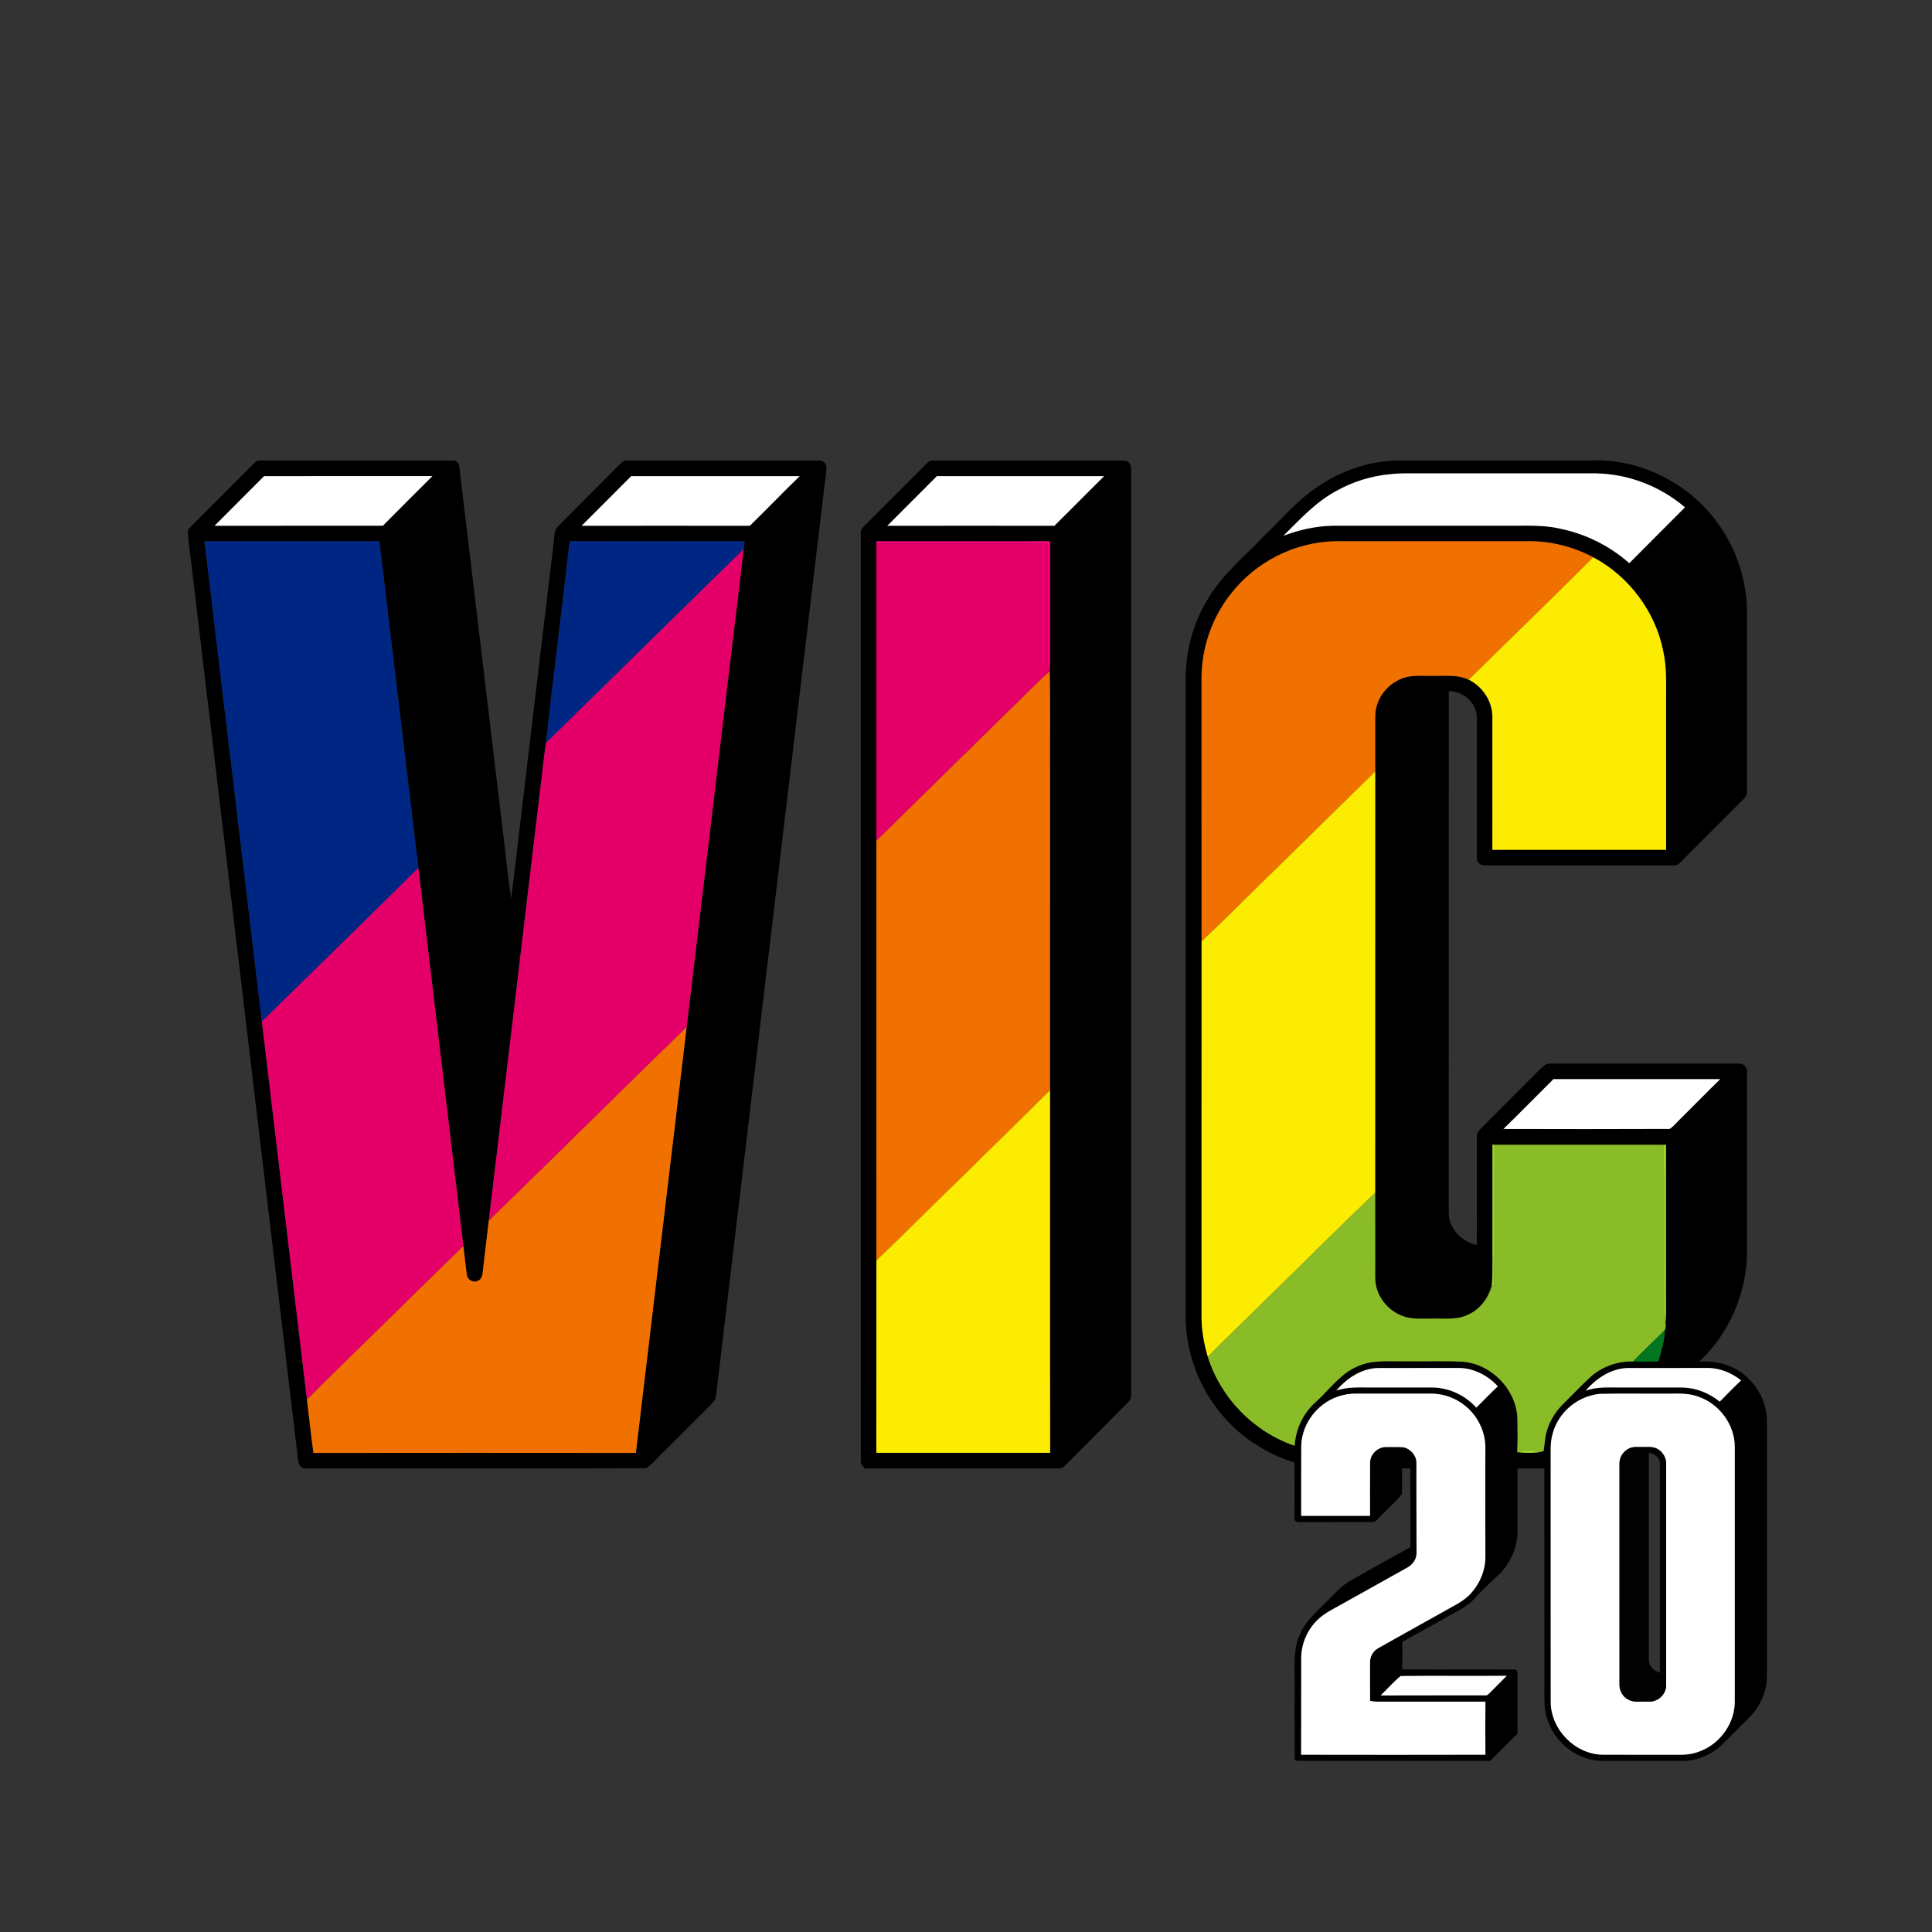 <?xml version="1.0" encoding="UTF-8" ?>
<!DOCTYPE svg PUBLIC "-//W3C//DTD SVG 1.1//EN" "http://www.w3.org/Graphics/SVG/1.1/DTD/svg11.dtd">
<svg width="1276pt" height="1276pt" viewBox="0 0 1276 1276" version="1.1" xmlns="http://www.w3.org/2000/svg">
<rect x="0" y="0" width="1276" height="1276" fill="#333333" stroke="none"/>
<g id="#000000ff">
<path fill="#000000" opacity="1.00" d=" M 167.94 305.90 C 168.99 304.80 170.32 303.93 171.92 304.17 C 214.29 304.19 256.67 304.11 299.05 304.21 C 301.53 303.93 303.13 306.20 303.38 308.43 C 312.97 388.62 322.49 468.82 332.09 549.02 C 334.03 563.83 335.25 578.75 337.66 593.49 C 346.96 515.02 356.35 436.55 365.70 358.08 C 366.34 354.54 365.66 350.25 368.60 347.57 C 382.19 333.83 395.94 320.24 409.53 306.50 C 410.76 305.30 412.12 303.91 414.01 304.18 C 456.36 304.16 498.72 304.15 541.08 304.19 C 543.70 303.90 545.94 306.37 545.85 308.92 C 545.70 312.76 544.97 316.56 544.58 320.38 C 520.64 520.94 496.75 721.50 472.88 922.07 C 472.75 924.08 471.44 925.70 470.07 927.07 C 459.72 937.38 449.41 947.74 439.09 958.08 C 434.92 961.83 431.49 966.51 426.85 969.68 C 351.91 970.03 276.94 969.72 201.98 969.84 C 198.81 970.29 196.99 966.85 196.86 964.15 C 173.32 766.03 149.66 567.94 126.07 369.83 C 125.45 363.89 124.36 357.98 124.13 352.01 C 123.77 350.08 125.22 348.69 126.42 347.45 C 140.29 333.63 154.10 319.74 167.94 305.90 M 174.43 314.46 C 163.53 325.40 152.59 336.29 141.72 347.25 C 178.77 347.17 215.82 347.27 252.87 347.20 C 263.74 336.25 274.63 325.32 285.58 314.45 C 248.53 314.47 211.48 314.46 174.43 314.46 M 416.87 314.49 C 405.97 325.42 395.08 336.37 384.14 347.26 C 421.16 347.20 458.19 347.20 495.22 347.26 C 506.30 336.44 517.01 325.24 528.17 314.49 C 491.07 314.44 453.97 314.45 416.87 314.49 M 135.09 357.54 C 147.83 463.24 160.30 568.98 172.96 674.69 C 182.86 757.88 192.78 841.06 202.70 924.25 C 204.17 936.02 205.43 947.82 206.99 959.59 C 277.98 959.51 348.97 959.51 419.96 959.59 C 431.19 865.79 442.34 771.99 453.52 678.20 C 466.13 573.01 478.50 467.80 491.22 362.63 C 491.39 360.91 491.56 359.19 491.75 357.48 C 453.24 357.52 414.73 357.39 376.22 357.54 C 371.22 401.96 365.56 446.30 360.59 490.72 C 359.01 500.80 358.16 511.01 356.80 521.14 C 345.52 616.15 334.21 711.15 322.82 806.15 C 321.52 817.47 320.10 828.78 318.82 840.11 C 318.61 842.26 318.08 844.87 315.81 845.78 C 312.94 847.59 308.64 845.34 308.36 842.00 C 307.44 835.64 306.86 829.23 306.03 822.86 C 296.15 739.63 286.14 656.42 276.31 573.19 C 267.61 501.29 259.20 429.35 250.54 357.44 C 212.05 357.56 173.57 357.38 135.09 357.54 Z" />
<path fill="#000000" opacity="1.00" d=" M 609.65 308.50 C 611.71 306.52 613.70 303.62 616.96 304.16 C 658.66 304.19 700.35 304.14 742.05 304.19 C 745.25 303.77 747.30 307.09 747.03 309.97 C 747.11 512.00 747.01 714.04 747.08 916.07 C 746.92 919.44 747.86 923.47 745.11 926.08 C 731.52 939.83 717.77 953.43 704.17 967.17 C 702.76 968.50 701.18 970.10 699.06 969.83 C 656.41 969.85 613.76 969.80 571.12 969.86 C 570.02 968.36 568.31 967.01 568.54 964.97 C 568.51 760.64 568.55 556.30 568.53 351.97 C 568.26 350.18 569.45 348.80 570.61 347.63 C 583.63 334.59 596.68 321.58 609.65 308.50 M 618.76 314.48 C 607.84 325.40 596.95 336.34 586.02 347.26 C 622.79 347.20 659.57 347.19 696.34 347.26 C 707.38 336.42 718.19 325.33 729.21 314.46 C 692.40 314.47 655.58 314.44 618.76 314.48 M 578.80 357.52 L 578.81 359.11 C 578.80 424.48 578.81 489.85 578.81 555.22 C 578.82 647.64 578.79 740.05 578.82 832.47 C 578.77 874.82 578.86 917.17 578.78 959.53 C 617.04 959.54 655.31 959.55 693.58 959.52 C 693.43 879.68 693.57 799.84 693.51 720.00 C 693.53 650.34 693.51 580.67 693.52 511.00 C 693.39 488.43 693.77 465.85 693.32 443.29 L 693.21 443.06 C 693.35 441.36 693.44 439.67 693.47 437.98 C 693.47 411.15 693.44 384.32 693.49 357.49 C 655.26 357.57 617.03 357.52 578.80 357.52 Z" />
<path fill="#000000" opacity="1.00" d=" M 869.77 321.77 C 886.72 310.12 907.33 303.34 927.98 304.17 C 968.97 304.17 1009.96 304.17 1050.95 304.17 C 1079.57 302.87 1108.10 315.62 1127.31 336.67 C 1143.99 354.88 1153.63 379.33 1153.85 404.03 C 1153.82 443.71 1153.87 483.40 1153.83 523.08 C 1153.97 525.16 1152.56 526.79 1151.18 528.16 C 1137.28 541.96 1123.49 555.88 1109.64 569.74 C 1108.46 571.11 1106.77 571.76 1104.99 571.56 C 1063.64 571.54 1022.30 571.57 980.95 571.55 C 978.33 571.74 975.29 569.97 975.41 567.08 C 975.36 536.06 975.41 505.03 975.40 474.02 C 975.36 464.24 966.42 456.36 956.85 456.43 C 956.83 571.29 956.87 686.16 956.83 801.02 C 956.80 811.46 965.46 820.17 975.36 822.25 C 975.43 798.51 975.38 774.77 975.38 751.03 C 975.14 748.68 976.62 746.72 978.19 745.17 C 991.21 732.18 1004.21 719.16 1017.17 706.11 C 1019.05 704.36 1021.13 702.18 1023.94 702.44 C 1065.30 702.45 1106.66 702.44 1148.01 702.44 C 1151.18 702.09 1154.20 704.70 1153.84 707.98 C 1153.85 747.66 1153.83 787.35 1153.85 827.04 C 1153.54 854.07 1142.10 880.91 1122.17 899.29 C 1130.34 898.75 1138.77 899.99 1145.99 904.02 C 1156.95 909.82 1164.72 921.01 1166.63 933.23 C 1167.13 937.47 1166.91 941.75 1166.95 946.02 C 1166.95 997.70 1166.94 1049.38 1166.95 1101.05 C 1166.90 1105.71 1167.24 1110.47 1166.04 1115.03 C 1164.30 1122.76 1160.13 1129.87 1154.37 1135.29 C 1148.11 1141.39 1142.12 1147.76 1135.75 1153.73 C 1128.90 1159.52 1120.00 1163.15 1110.97 1162.97 C 1096.28 1162.93 1081.61 1162.96 1066.93 1162.95 C 1060.72 1162.85 1054.33 1163.54 1048.36 1161.44 C 1035.81 1157.71 1025.51 1147.43 1021.77 1134.88 C 1019.56 1128.49 1020.09 1121.64 1020.02 1115.01 C 1019.95 1066.61 1020.08 1018.22 1019.98 969.83 C 1014.06 969.83 1008.15 969.80 1002.24 969.87 C 1002.30 983.59 1002.23 997.31 1002.28 1011.04 C 1002.31 1022.03 997.46 1032.88 989.44 1040.37 C 984.56 1045.15 979.30 1049.56 974.84 1054.77 C 968.55 1062.03 959.37 1065.53 951.32 1070.37 C 942.93 1075.03 934.59 1079.78 926.17 1084.37 C 926.11 1090.43 926.25 1096.49 926.04 1102.55 C 950.71 1102.74 975.38 1102.50 1000.04 1102.66 C 1001.99 1102.31 1002.41 1104.47 1002.28 1105.94 C 1002.24 1118.94 1002.30 1131.94 1002.23 1144.95 C 996.25 1150.97 990.24 1156.97 984.23 1162.97 C 942.14 1162.92 900.04 1162.97 857.95 1162.94 C 856.66 1163.13 854.89 1162.58 855.09 1160.98 C 854.98 1142.99 855.09 1124.99 855.05 1107.00 C 854.96 1097.81 854.53 1088.20 858.48 1079.63 C 862.11 1070.56 869.89 1064.31 876.51 1057.48 C 881.11 1053.10 885.21 1048.09 890.67 1044.72 C 904.17 1036.93 917.85 1029.46 931.47 1021.86 C 931.54 1004.52 931.48 987.18 931.49 969.83 C 929.66 969.82 927.85 969.82 926.04 969.83 C 925.73 975.54 926.37 981.27 925.83 986.97 C 920.97 992.66 915.24 997.60 910.12 1003.07 C 909.01 1004.16 907.78 1005.43 906.07 1005.23 C 889.62 1005.33 873.17 1005.22 856.73 1005.27 C 856.30 1004.96 855.45 1004.36 855.02 1004.05 C 855.07 991.35 855.05 978.65 855.04 965.95 C 834.29 959.60 815.56 946.58 802.81 928.99 C 790.39 912.33 783.53 891.73 783.08 870.97 C 783.03 730.65 783.09 590.32 783.05 450.00 C 782.85 431.28 787.56 412.45 797.27 396.39 C 806.66 379.98 821.55 367.93 834.43 354.42 C 846.01 343.33 856.38 330.80 869.77 321.77 M 882.46 324.32 C 868.89 331.61 858.48 343.14 847.68 353.84 C 858.02 349.92 868.97 347.48 880.04 347.22 C 918.04 347.22 956.03 347.22 994.02 347.22 C 1006.07 347.40 1018.26 346.40 1030.12 349.10 C 1047.08 352.53 1063.10 360.49 1076.08 371.94 C 1088.30 359.61 1100.60 347.37 1112.84 335.07 C 1096.54 321.16 1075.49 312.99 1054.03 312.65 C 1015.71 312.64 977.38 312.65 939.06 312.65 C 932.32 312.74 925.56 312.34 918.85 313.12 C 906.11 314.19 893.60 318.05 882.46 324.32 M 812.64 392.60 C 800.31 408.25 793.58 428.11 793.55 448.01 C 793.60 505.93 793.51 563.85 793.59 621.77 C 793.52 703.84 793.60 785.91 793.55 867.98 C 793.40 877.54 795.00 887.07 797.73 896.22 C 806.26 923.35 828.13 945.76 855.08 954.87 C 855.68 943.59 861.02 932.84 869.54 925.45 C 878.44 917.36 885.65 906.71 897.22 902.17 C 907.24 897.84 918.35 899.30 928.96 899.05 C 941.32 899.23 953.70 898.68 966.05 899.35 C 984.86 900.86 1001.03 917.26 1002.16 936.12 C 1002.33 943.78 1002.40 951.47 1002.06 959.14 C 1007.24 959.62 1012.52 959.80 1017.68 958.93 C 1018.14 958.77 1019.05 958.45 1019.51 958.28 C 1019.98 955.21 1020.22 952.10 1020.68 949.04 C 1022.15 940.55 1026.67 932.78 1032.82 926.82 C 1038.54 921.19 1044.08 915.37 1049.92 909.86 C 1057.63 902.74 1068.10 898.90 1078.57 899.17 C 1084.10 899.32 1089.64 899.29 1095.17 899.19 C 1097.27 892.41 1099.36 885.52 1099.57 878.38 C 1100.29 876.96 1100.22 875.29 1099.99 873.78 C 1100.73 864.86 1100.14 855.89 1100.33 846.95 C 1100.33 816.64 1100.34 786.32 1100.33 756.01 L 1098.85 756.08 C 1061.61 756.05 1024.38 756.05 987.15 756.08 L 985.69 755.92 C 985.67 776.28 985.69 796.64 985.69 817.00 C 985.45 827.74 986.19 838.51 985.24 849.22 C 983.00 857.26 977.66 864.55 969.98 868.10 C 962.58 871.94 954.03 870.69 946.03 870.89 C 939.37 870.74 932.40 871.62 926.07 869.07 C 917.12 865.69 910.14 857.41 908.58 847.94 C 908.06 843.99 908.31 840.00 908.28 836.04 C 908.27 819.95 908.31 803.86 908.26 787.77 C 908.31 695.02 908.27 602.27 908.28 509.51 C 908.29 497.33 908.28 485.16 908.28 472.98 C 908.30 463.06 914.55 453.66 923.37 449.29 C 929.66 445.74 937.03 446.32 943.98 446.37 C 952.69 446.68 961.84 445.09 970.04 448.92 C 979.07 453.40 985.46 462.84 985.65 473.01 C 985.64 502.43 985.67 531.85 985.63 561.28 C 1023.89 561.27 1062.14 561.27 1100.40 561.28 C 1100.35 529.18 1100.39 497.09 1100.38 464.99 C 1100.26 453.36 1101.05 441.59 1098.51 430.14 C 1093.31 403.93 1075.84 380.57 1052.25 368.05 C 1039.01 361.03 1024.01 357.23 1009.01 357.46 C 966.66 357.49 924.31 357.47 881.96 357.47 C 855.12 357.90 828.89 371.27 812.64 392.60 M 992.95 745.64 C 1029.55 745.73 1066.16 745.78 1102.75 745.61 C 1105.82 743.55 1108.10 740.39 1110.88 737.91 C 1119.33 729.54 1127.61 721.01 1136.14 712.72 C 1099.42 712.74 1062.70 712.72 1025.99 712.72 C 1014.93 723.65 1004.11 734.81 992.95 745.64 M 909.43 903.53 C 898.72 904.11 889.31 910.45 882.56 918.46 C 890.39 915.61 898.79 916.50 906.95 916.38 C 919.99 916.39 933.03 916.38 946.07 916.38 C 957.07 916.48 967.72 921.55 975.04 929.70 C 979.79 925.01 984.39 920.17 989.26 915.60 C 982.59 908.33 973.05 903.41 963.08 903.49 C 945.20 903.53 927.31 903.44 909.43 903.53 M 1047.28 918.50 C 1055.21 915.55 1063.74 916.52 1072.01 916.38 C 1085.03 916.39 1098.04 916.37 1111.06 916.39 C 1120.09 916.52 1128.85 920.04 1135.81 925.74 C 1140.43 920.98 1145.09 916.25 1149.92 911.70 C 1143.50 906.55 1135.36 903.27 1127.06 903.49 C 1110.03 903.51 1093.01 903.49 1075.99 903.50 C 1064.61 903.43 1054.44 910.07 1047.28 918.50 M 886.79 921.46 C 871.51 924.99 859.56 939.51 859.42 955.25 C 859.32 970.56 859.42 985.86 859.37 1001.17 C 874.54 1001.14 889.70 1001.16 904.87 1001.16 C 904.84 989.46 904.79 977.76 904.89 966.06 C 904.86 960.36 910.27 955.32 915.96 955.73 C 919.68 955.77 923.42 955.55 927.15 955.90 C 931.65 957.02 935.49 961.25 935.48 966.02 C 935.55 985.98 935.42 1005.95 935.56 1025.91 C 935.51 1029.95 932.86 1033.54 929.36 1035.37 C 914.38 1043.71 899.44 1052.10 884.46 1060.45 C 880.04 1062.98 875.38 1065.20 871.54 1068.62 C 863.96 1075.14 859.41 1085.07 859.40 1095.07 C 859.33 1116.35 859.45 1137.63 859.34 1158.92 C 899.91 1158.99 940.48 1159.01 981.05 1158.91 C 980.97 1147.22 980.93 1135.53 981.06 1123.85 C 959.04 1123.84 937.02 1123.84 914.99 1123.85 C 911.62 1123.81 908.21 1124.09 904.91 1123.34 C 904.79 1114.91 904.83 1106.47 904.86 1098.04 C 904.73 1094.10 906.96 1090.29 910.43 1088.45 C 925.57 1079.90 940.79 1071.47 955.97 1062.97 C 960.79 1060.20 965.92 1057.78 969.95 1053.87 C 976.87 1047.16 981.11 1037.66 981.03 1027.98 C 980.97 1003.98 980.92 979.99 981.01 955.99 C 981.04 946.35 976.75 936.87 969.76 930.28 C 963.15 924.02 954.12 920.36 945.00 920.43 C 928.99 920.44 912.98 920.45 896.96 920.43 C 893.54 920.31 890.11 920.61 886.79 921.46 M 1056.42 920.60 C 1045.68 921.73 1035.61 927.91 1029.84 937.05 C 1025.96 942.94 1024.08 950.01 1024.15 957.04 C 1024.18 1012.72 1024.12 1068.39 1024.18 1124.07 C 1024.25 1142.09 1039.87 1158.28 1057.90 1158.90 C 1074.92 1159.03 1091.95 1158.89 1108.98 1158.96 C 1113.74 1159.05 1118.55 1158.36 1122.98 1156.53 C 1136.44 1151.43 1146.12 1137.48 1145.74 1123.03 C 1145.73 1067.34 1145.74 1011.65 1145.74 955.95 C 1145.92 941.07 1135.47 926.95 1121.38 922.35 C 1113.89 919.54 1105.81 920.65 1098.01 920.44 C 1084.14 920.55 1070.27 920.22 1056.42 920.60 M 911.85 1119.78 C 934.91 1119.66 957.97 1119.80 981.04 1119.71 C 982.35 1119.91 983.15 1118.75 984.02 1117.99 C 987.69 1114.22 991.48 1110.56 995.15 1106.79 C 971.78 1106.97 948.40 1106.70 925.03 1106.92 C 920.34 1110.84 916.24 1115.50 911.85 1119.78 Z" />
</g>
<g id="#ffffffff">
<path fill="#ffffff" opacity="1.00" d=" M 882.46 324.32 C 893.60 318.05 906.11 314.19 918.85 313.12 C 925.56 312.34 932.32 312.74 939.06 312.65 C 977.38 312.65 1015.71 312.64 1054.03 312.65 C 1075.49 312.99 1096.54 321.16 1112.84 335.07 C 1100.60 347.37 1088.30 359.61 1076.08 371.94 C 1063.10 360.49 1047.08 352.53 1030.12 349.10 C 1018.26 346.40 1006.07 347.40 994.02 347.22 C 956.03 347.22 918.04 347.22 880.04 347.22 C 868.97 347.48 858.02 349.92 847.68 353.84 C 858.48 343.14 868.89 331.61 882.46 324.32 Z" />
<path fill="#ffffff" opacity="1.00" d=" M 174.43 314.46 C 211.48 314.46 248.53 314.47 285.58 314.45 C 274.63 325.32 263.74 336.25 252.87 347.20 C 215.82 347.27 178.77 347.17 141.72 347.25 C 152.59 336.29 163.53 325.40 174.43 314.46 Z" />
<path fill="#ffffff" opacity="1.00" d=" M 416.87 314.49 C 453.97 314.45 491.07 314.44 528.17 314.49 C 517.01 325.24 506.30 336.44 495.22 347.26 C 458.19 347.20 421.16 347.20 384.14 347.26 C 395.08 336.37 405.97 325.42 416.87 314.49 Z" />
<path fill="#ffffff" opacity="1.00" d=" M 618.76 314.48 C 655.58 314.44 692.40 314.47 729.21 314.46 C 718.19 325.33 707.38 336.42 696.34 347.26 C 659.57 347.19 622.79 347.20 586.02 347.26 C 596.95 336.34 607.84 325.40 618.76 314.48 Z" />
<path fill="#ffffff" opacity="1.00" d=" M 992.95 745.64 C 1004.11 734.81 1014.93 723.65 1025.99 712.72 C 1062.70 712.72 1099.42 712.74 1136.14 712.72 C 1127.61 721.01 1119.33 729.54 1110.88 737.91 C 1108.10 740.39 1105.82 743.55 1102.75 745.61 C 1066.16 745.78 1029.55 745.73 992.95 745.64 Z" />
<path fill="#ffffff" opacity="1.00" d=" M 909.43 903.53 C 927.31 903.44 945.20 903.53 963.08 903.49 C 973.05 903.41 982.59 908.33 989.26 915.60 C 984.39 920.17 979.79 925.01 975.04 929.70 C 967.72 921.55 957.07 916.48 946.07 916.38 C 933.03 916.38 919.99 916.39 906.95 916.38 C 898.79 916.50 890.39 915.61 882.56 918.46 C 889.31 910.45 898.72 904.11 909.43 903.53 Z" />
<path fill="#ffffff" opacity="1.00" d=" M 1047.28 918.50 C 1054.44 910.07 1064.61 903.43 1075.99 903.50 C 1093.01 903.49 1110.03 903.51 1127.06 903.49 C 1135.36 903.27 1143.50 906.55 1149.92 911.70 C 1145.09 916.25 1140.43 920.98 1135.81 925.74 C 1128.85 920.04 1120.09 916.52 1111.06 916.39 C 1098.04 916.37 1085.03 916.39 1072.01 916.38 C 1063.74 916.52 1055.21 915.55 1047.28 918.50 Z" />
<path fill="#ffffff" opacity="1.00" d=" M 886.79 921.46 C 890.11 920.61 893.54 920.31 896.96 920.43 C 912.98 920.45 928.99 920.44 945.00 920.43 C 954.12 920.36 963.15 924.02 969.76 930.28 C 976.75 936.87 981.04 946.35 981.01 955.99 C 980.92 979.99 980.97 1003.98 981.03 1027.98 C 981.11 1037.66 976.87 1047.16 969.95 1053.87 C 965.92 1057.78 960.79 1060.20 955.97 1062.97 C 940.79 1071.47 925.57 1079.90 910.43 1088.45 C 906.96 1090.29 904.73 1094.10 904.86 1098.04 C 904.83 1106.47 904.79 1114.91 904.91 1123.34 C 908.21 1124.09 911.62 1123.81 914.99 1123.85 C 937.02 1123.84 959.04 1123.84 981.06 1123.85 C 980.93 1135.53 980.97 1147.22 981.05 1158.91 C 940.48 1159.01 899.91 1158.99 859.34 1158.92 C 859.45 1137.63 859.33 1116.35 859.40 1095.07 C 859.41 1085.07 863.96 1075.14 871.54 1068.62 C 875.38 1065.20 880.04 1062.98 884.46 1060.45 C 899.44 1052.10 914.38 1043.71 929.36 1035.37 C 932.86 1033.54 935.51 1029.95 935.56 1025.91 C 935.42 1005.95 935.55 985.98 935.48 966.02 C 935.49 961.25 931.65 957.02 927.15 955.90 C 923.42 955.55 919.68 955.77 915.96 955.73 C 910.27 955.32 904.86 960.36 904.89 966.06 C 904.79 977.76 904.84 989.46 904.87 1001.16 C 889.70 1001.16 874.54 1001.14 859.37 1001.17 C 859.42 985.86 859.32 970.56 859.42 955.25 C 859.56 939.51 871.51 924.99 886.79 921.46 Z" />
<path fill="#ffffff" opacity="1.00" d=" M 1056.42 920.60 C 1070.27 920.22 1084.14 920.55 1098.01 920.44 C 1105.81 920.65 1113.89 919.54 1121.38 922.35 C 1135.47 926.95 1145.92 941.07 1145.74 955.95 C 1145.74 1011.65 1145.73 1067.34 1145.74 1123.03 C 1146.12 1137.48 1136.44 1151.43 1122.98 1156.53 C 1118.55 1158.36 1113.74 1159.05 1108.98 1158.96 C 1091.95 1158.89 1074.92 1159.03 1057.90 1158.90 C 1039.87 1158.28 1024.25 1142.09 1024.18 1124.07 C 1024.12 1068.39 1024.18 1012.72 1024.15 957.04 C 1024.08 950.01 1025.96 942.94 1029.84 937.05 C 1035.61 927.91 1045.68 921.73 1056.42 920.60 M 1076.30 956.49 C 1072.21 958.23 1069.40 962.52 1069.61 966.99 C 1069.63 1015.64 1069.60 1064.29 1069.62 1112.94 C 1069.61 1116.65 1071.63 1120.30 1074.85 1122.18 C 1079.08 1124.86 1084.32 1123.58 1089.04 1123.84 C 1094.95 1124.13 1100.49 1118.97 1100.39 1113.03 C 1100.39 1064.33 1100.36 1015.63 1100.40 966.94 C 1100.64 962.24 1097.36 957.69 1092.95 956.20 C 1090.39 955.41 1087.67 955.81 1085.05 955.72 C 1082.13 955.86 1079.04 955.26 1076.30 956.49 Z" />
<path fill="#ffffff" opacity="1.00" d=" M 911.85 1119.78 C 916.24 1115.50 920.34 1110.84 925.03 1106.92 C 948.40 1106.70 971.78 1106.97 995.15 1106.79 C 991.48 1110.56 987.69 1114.22 984.02 1117.99 C 983.15 1118.75 982.35 1119.91 981.04 1119.71 C 957.97 1119.80 934.91 1119.66 911.85 1119.78 Z" />
</g>
<g id="#002684ff">
<path fill="#002684" opacity="1.00" d=" M 135.09 357.54 C 173.57 357.38 212.05 357.56 250.54 357.44 C 259.20 429.35 267.61 501.29 276.31 573.19 C 242.03 607.19 207.45 640.90 172.96 674.69 C 160.30 568.98 147.83 463.24 135.09 357.54 Z" />
<path fill="#002684" opacity="1.00" d=" M 376.22 357.54 C 414.73 357.39 453.24 357.52 491.75 357.48 C 491.56 359.19 491.39 360.91 491.22 362.63 C 447.59 405.24 404.13 448.03 360.59 490.72 C 365.56 446.30 371.22 401.96 376.22 357.54 Z" />
</g>
<g id="#fe0077ff">
<path fill="#fe0077" opacity="1.00" d=" M 578.80 357.52 C 617.03 357.52 655.26 357.57 693.49 357.49 C 693.44 384.32 693.47 411.15 693.47 437.98 C 693.44 439.67 693.35 441.36 693.21 443.06 C 691.07 439.41 692.14 434.99 691.95 430.99 C 691.91 407.02 692.11 383.05 691.85 359.08 C 668.90 358.76 645.94 359.09 622.99 358.94 C 608.26 359.01 593.53 358.78 578.81 359.11 L 578.80 357.52 Z" />
</g>
<g id="#f17100ff">
<path fill="#f17100" opacity="1.00" d=" M 812.64 392.60 C 828.89 371.27 855.12 357.90 881.96 357.47 C 924.31 357.47 966.66 357.49 1009.01 357.46 C 1024.01 357.23 1039.01 361.03 1052.25 368.05 C 1025.05 395.22 997.39 421.92 970.04 448.92 C 961.84 445.09 952.69 446.68 943.98 446.37 C 937.03 446.32 929.66 445.74 923.37 449.29 C 914.55 453.66 908.30 463.06 908.28 472.98 C 908.28 485.16 908.29 497.33 908.28 509.51 C 887.61 529.74 866.96 549.99 846.35 570.29 C 828.65 587.33 811.44 604.89 793.59 621.77 C 793.51 563.85 793.60 505.93 793.55 448.01 C 793.58 428.11 800.31 408.25 812.64 392.60 Z" />
<path fill="#f17100" opacity="1.00" d=" M 673.35 462.40 C 680.08 456.10 686.24 449.20 693.32 443.29 C 693.77 465.85 693.39 488.43 693.52 511.00 C 693.51 580.67 693.53 650.34 693.51 720.00 C 674.62 738.96 655.30 757.49 636.32 776.35 C 617.03 794.93 598.24 814.02 578.82 832.47 C 578.79 740.05 578.82 647.64 578.81 555.22 C 610.26 524.21 641.85 493.35 673.35 462.40 Z" />
<path fill="#f17100" opacity="1.00" d=" M 322.82 806.15 C 366.54 763.66 409.80 720.68 453.52 678.20 C 442.34 771.99 431.19 865.79 419.96 959.59 C 348.97 959.51 277.98 959.51 206.99 959.59 C 205.43 947.82 204.17 936.02 202.70 924.25 C 213.26 913.61 224.05 903.22 234.71 892.69 C 258.55 869.48 282.13 846.00 306.03 822.86 C 306.86 829.23 307.44 835.64 308.36 842.00 C 308.64 845.34 312.94 847.59 315.81 845.78 C 318.08 844.87 318.61 842.26 318.82 840.11 C 320.10 828.78 321.52 817.47 322.82 806.15 Z" />
</g>
<g id="#e50069ff">
<path fill="#e50069" opacity="1.00" d=" M 578.81 359.11 C 593.53 358.78 608.26 359.01 622.99 358.94 C 645.94 359.09 668.90 358.76 691.85 359.08 C 692.11 383.05 691.91 407.02 691.95 430.99 C 692.14 434.99 691.07 439.41 693.21 443.06 L 693.32 443.29 C 686.24 449.20 680.08 456.10 673.35 462.40 C 641.85 493.35 610.26 524.21 578.81 555.22 C 578.81 489.85 578.80 424.48 578.81 359.11 Z" />
<path fill="#e50069" opacity="1.00" d=" M 360.59 490.72 C 404.13 448.03 447.59 405.24 491.22 362.63 C 478.50 467.80 466.13 573.01 453.52 678.20 C 409.80 720.68 366.54 763.66 322.82 806.15 C 334.21 711.15 345.52 616.15 356.80 521.14 C 358.16 511.01 359.01 500.80 360.59 490.72 Z" />
<path fill="#e50069" opacity="1.00" d=" M 172.96 674.69 C 207.45 640.90 242.03 607.19 276.31 573.19 C 286.14 656.42 296.15 739.63 306.03 822.86 C 282.13 846.00 258.55 869.48 234.71 892.69 C 224.05 903.22 213.26 913.61 202.70 924.25 C 192.78 841.06 182.86 757.88 172.96 674.69 Z" />
</g>
<g id="#fcec01ff">
<path fill="#fcec01" opacity="1.00" d=" M 970.04 448.92 C 997.39 421.92 1025.05 395.22 1052.25 368.05 C 1075.84 380.57 1093.31 403.93 1098.51 430.14 C 1101.05 441.59 1100.26 453.36 1100.38 464.99 C 1100.39 497.09 1100.35 529.18 1100.40 561.28 C 1062.14 561.27 1023.89 561.27 985.63 561.28 C 985.67 531.85 985.64 502.43 985.65 473.01 C 985.46 462.84 979.07 453.40 970.04 448.92 Z" />
<path fill="#fcec01" opacity="1.00" d=" M 846.35 570.29 C 866.96 549.99 887.61 529.74 908.28 509.51 C 908.27 602.27 908.31 695.02 908.26 787.77 C 881.61 813.25 855.61 839.41 829.15 865.08 C 818.74 875.52 807.94 885.58 797.73 896.22 C 795.00 887.07 793.40 877.54 793.55 867.98 C 793.60 785.91 793.52 703.84 793.59 621.77 C 811.44 604.89 828.65 587.33 846.35 570.29 Z" />
<path fill="#fcec01" opacity="1.00" d=" M 636.32 776.35 C 655.30 757.49 674.62 738.96 693.51 720.00 C 693.57 799.84 693.43 879.68 693.58 959.52 C 655.31 959.55 617.04 959.54 578.78 959.53 C 578.86 917.17 578.77 874.82 578.82 832.47 C 598.24 814.02 617.03 794.93 636.32 776.35 Z" />
</g>
<g id="#99d22bff">
<path fill="#99d22b" opacity="1.00" d=" M 985.69 755.92 L 987.15 756.08 C 986.83 787.25 987.31 818.42 986.92 849.59 C 986.50 849.50 985.66 849.31 985.24 849.22 C 986.19 838.51 985.45 827.74 985.69 817.00 C 985.69 796.64 985.67 776.28 985.69 755.92 Z" />
</g>
<g id="#89bc27ff">
<path fill="#89bc27" opacity="1.00" d=" M 987.15 756.08 C 1024.38 756.05 1061.61 756.05 1098.85 756.08 C 1099.21 793.05 1098.88 830.02 1098.99 866.98 C 1099.09 869.27 1099.56 871.52 1099.99 873.78 C 1100.22 875.29 1100.29 876.96 1099.57 878.38 C 1092.66 885.40 1085.42 892.09 1078.57 899.17 C 1068.10 898.90 1057.63 902.74 1049.92 909.86 C 1044.08 915.37 1038.54 921.19 1032.82 926.82 C 1026.67 932.78 1022.15 940.55 1020.68 949.04 C 1020.22 952.10 1019.98 955.21 1019.51 958.28 C 1019.05 958.45 1018.14 958.77 1017.68 958.93 C 1012.54 957.73 1007.08 957.12 1002.06 959.14 C 1002.40 951.47 1002.33 943.78 1002.16 936.12 C 1001.03 917.26 984.86 900.86 966.05 899.35 C 953.70 898.68 941.32 899.23 928.96 899.05 C 918.35 899.30 907.24 897.84 897.22 902.17 C 885.65 906.71 878.44 917.36 869.54 925.45 C 861.02 932.84 855.68 943.59 855.08 954.87 C 828.13 945.76 806.26 923.35 797.73 896.22 C 807.94 885.58 818.74 875.52 829.15 865.08 C 855.61 839.41 881.61 813.25 908.26 787.77 C 908.31 803.86 908.27 819.95 908.28 836.04 C 908.31 840.00 908.06 843.99 908.58 847.94 C 910.14 857.41 917.12 865.69 926.07 869.07 C 932.40 871.62 939.37 870.74 946.03 870.89 C 954.03 870.69 962.58 871.94 969.98 868.10 C 977.66 864.55 983.00 857.26 985.24 849.22 C 985.66 849.31 986.50 849.50 986.92 849.59 C 987.31 818.42 986.83 787.25 987.15 756.08 Z" />
</g>
<g id="#9dd72dff">
<path fill="#9dd72d" opacity="1.00" d=" M 1098.85 756.08 L 1100.33 756.01 C 1100.34 786.32 1100.33 816.64 1100.33 846.95 C 1100.14 855.89 1100.73 864.86 1099.99 873.78 C 1099.56 871.52 1099.09 869.27 1098.99 866.98 C 1098.88 830.02 1099.21 793.05 1098.85 756.08 Z" />
</g>
<g id="#00771fff">
<path fill="#00771f" opacity="1.00" d=" M 1078.57 899.17 C 1085.42 892.09 1092.66 885.40 1099.57 878.38 C 1099.36 885.52 1097.27 892.41 1095.17 899.19 C 1089.64 899.29 1084.10 899.32 1078.57 899.17 Z" />
</g>
<g id="#020202ff">
<path fill="#020202" opacity="1.00" d=" M 1076.30 956.49 C 1079.04 955.26 1082.13 955.86 1085.05 955.72 C 1087.67 955.81 1090.39 955.41 1092.95 956.20 C 1097.36 957.69 1100.64 962.24 1100.40 966.94 C 1100.36 1015.63 1100.39 1064.33 1100.39 1113.03 C 1100.49 1118.97 1094.95 1124.13 1089.04 1123.84 C 1084.32 1123.58 1079.08 1124.86 1074.85 1122.18 C 1071.63 1120.30 1069.61 1116.65 1069.62 1112.94 C 1069.60 1064.29 1069.63 1015.64 1069.61 966.99 C 1069.40 962.52 1072.21 958.23 1076.30 956.49 M 1088.97 959.43 C 1088.95 1004.97 1089.03 1050.52 1088.97 1096.05 C 1088.68 1100.42 1092.50 1103.49 1096.25 1104.81 C 1096.26 1058.89 1096.29 1012.96 1096.23 967.03 C 1096.57 962.80 1092.70 960.07 1088.97 959.43 Z" />
</g>
<g id="#9fda2eff">
<path fill="#9fda2e" opacity="1.00" d=" M 1002.06 959.14 C 1007.08 957.12 1012.54 957.73 1017.68 958.93 C 1012.52 959.80 1007.24 959.62 1002.06 959.14 Z" />
</g>
</svg>
